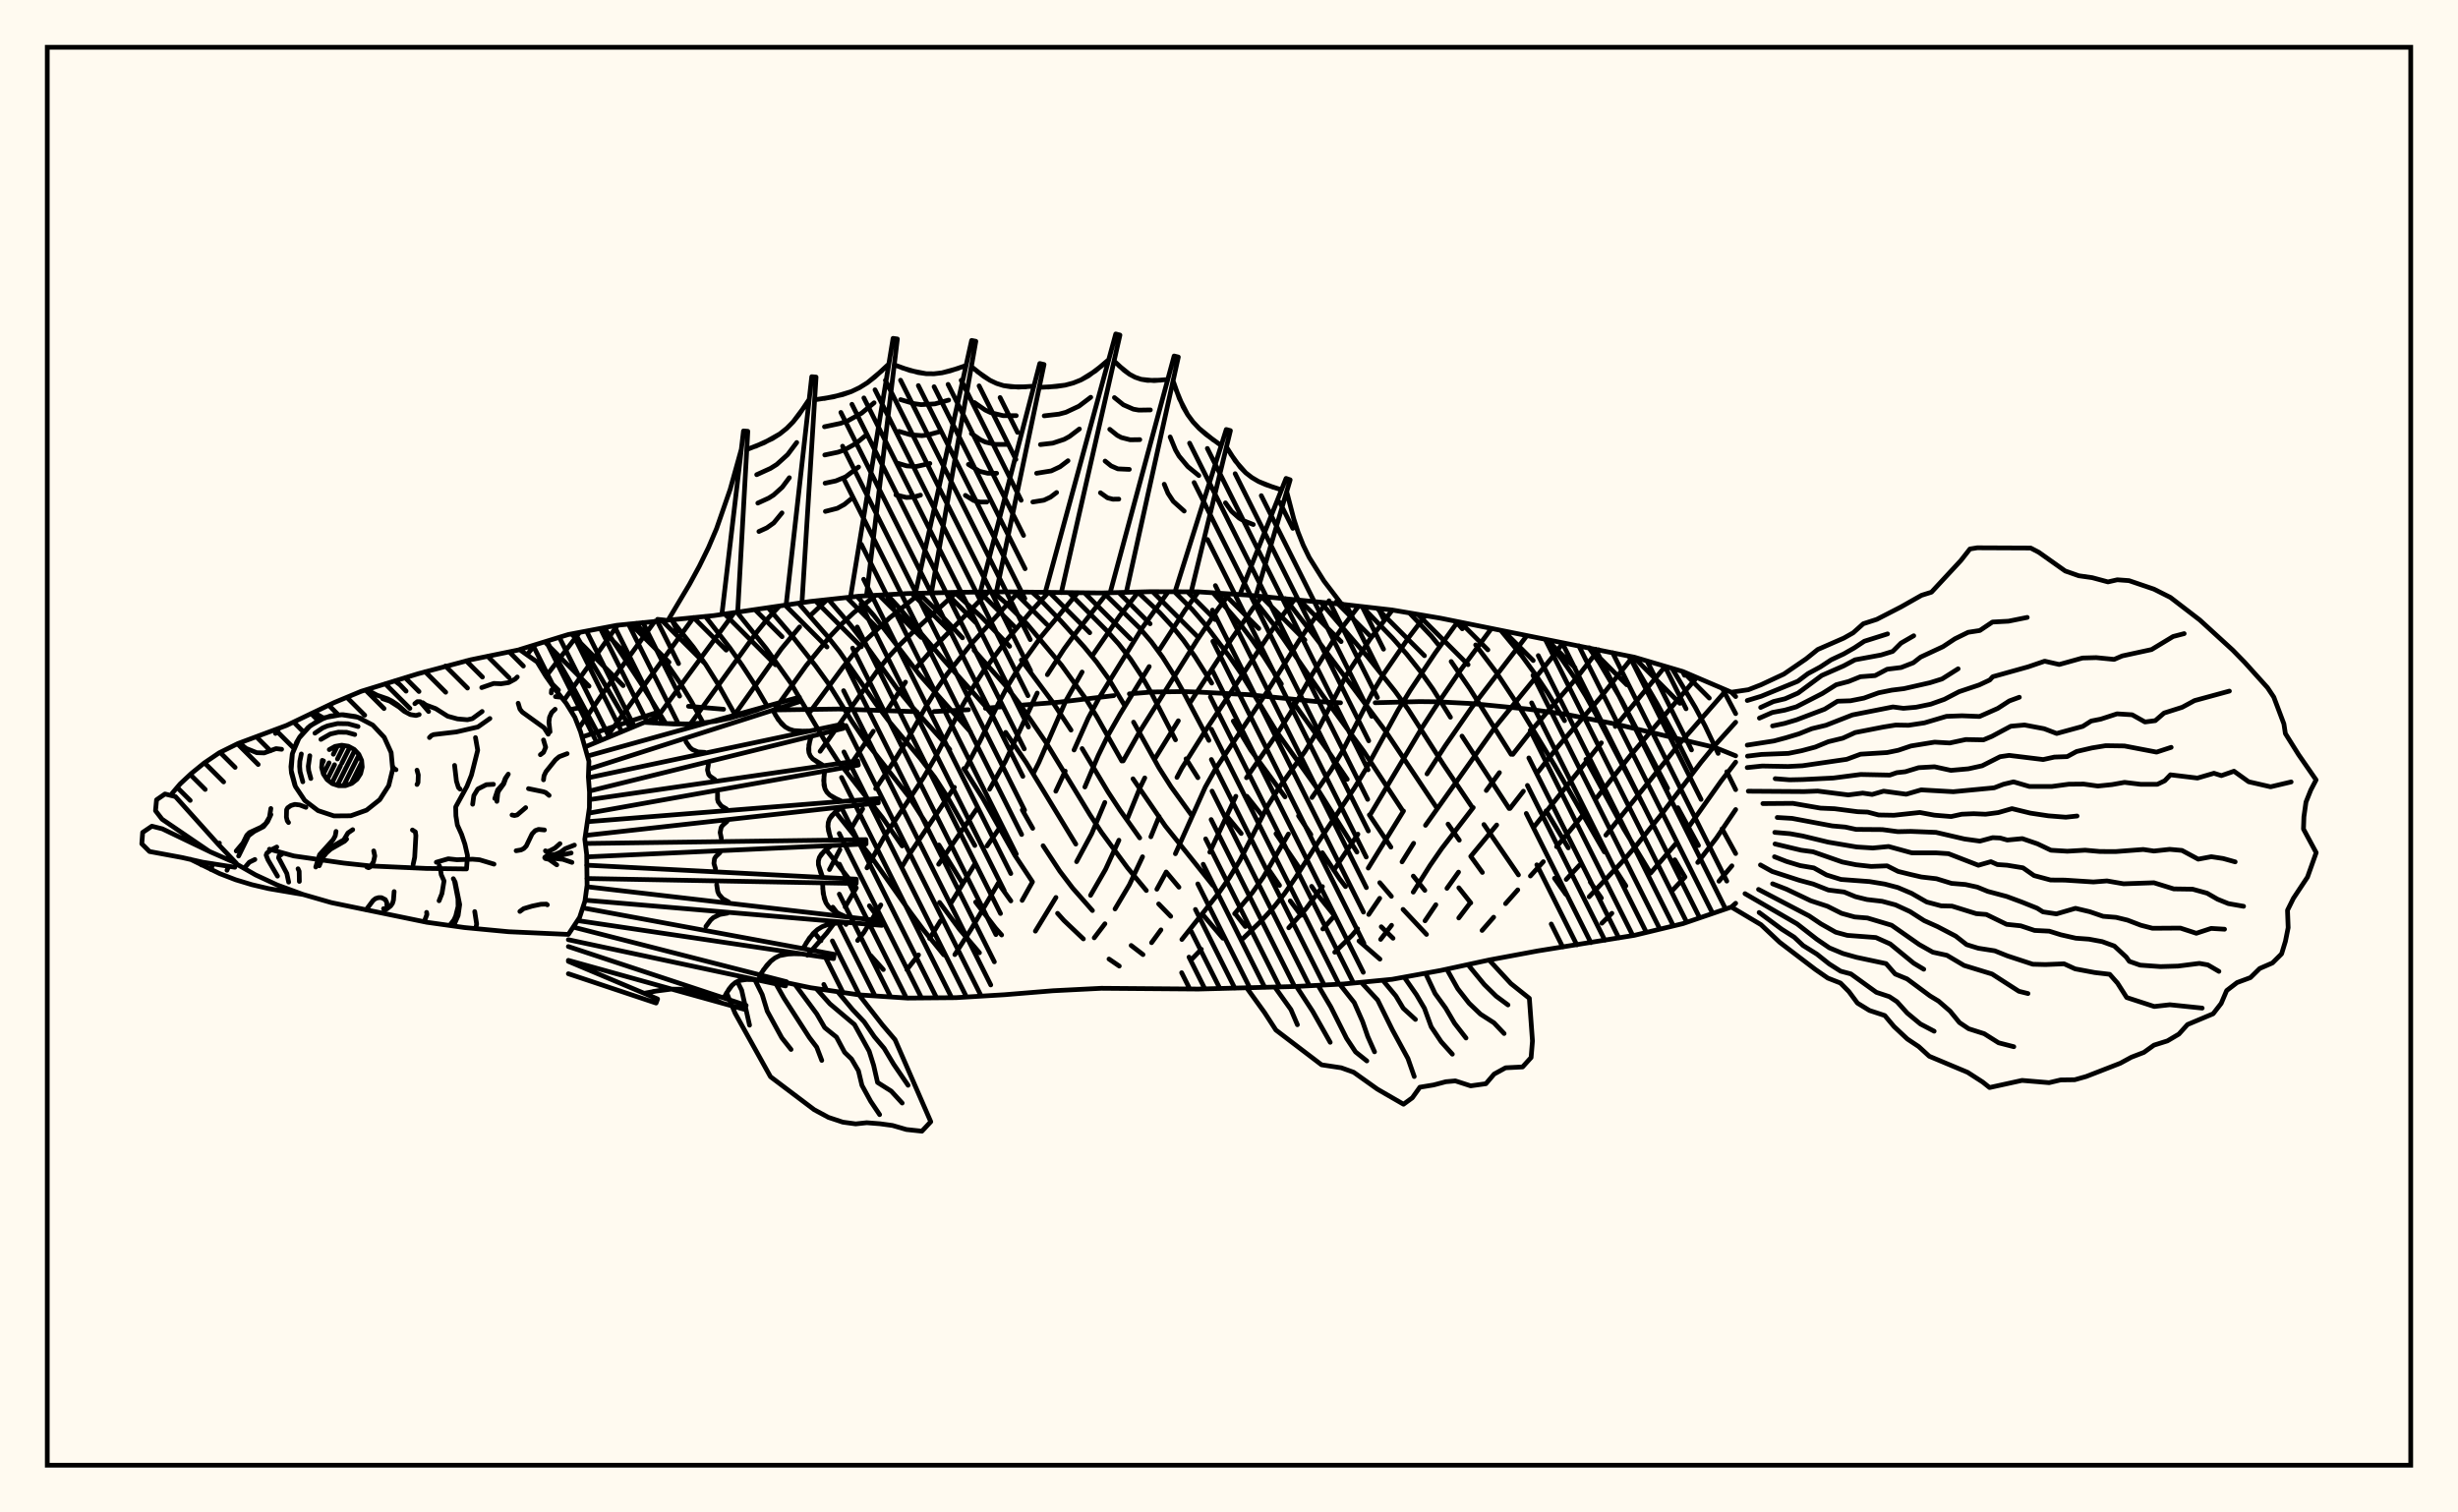 <svg xmlns="http://www.w3.org/2000/svg" width="520" height="320"><rect x="0" y="0" width="520" height="320" fill="floralwhite"/><rect x="10" y="10" width="500" height="300" stroke="black" stroke-width="1" fill="none"/><path stroke="black" stroke-width="1" fill="none" stroke-linecap="round" stroke-linejoin="round" d="
M 109.95 137.42 120.23 134.25 130.49 132.3 150.99 130.25 171.49 127.25 181.74 126.14 192 125.58 202.25 125.32 212.5 125.22 233 125.46 243.25 125.19 253.51 125.22 263.76 125.89 284.26 127.89 294.51 129.06 304.77 130.8 345.77 139.05 356.02 142.08 366.28 146.46 367.19 147.38 
M 367.19 191.11 366.28 191.91 356.02 195.42 345.77 197.89 325.27 201.2 315.02 203.11 304.77 205.33 294.51 207.2 284.26 208.19 274.01 208.72 253.51 209.26 233 209.1 222.75 209.62 212.5 210.46 202.25 211.08 192 211.17 181.74 210.49 171.49 208.98 160.68 206.72 
M 367.19 159.91 362.83 158.15 341.65 153.16 330.71 151.03 322.99 150 311.43 148.86 304.01 148.48 300.3 148.44 290.92 148.68 
M 283.6 148.69 278.27 148.41 264.08 146.97 253.58 146.43 250.27 146.32 243.79 146.41 238.92 146.8 
M 235.62 147.18 223.85 148.58 215.46 149.24 
M 212 149.53 208.47 149.86 
M 204.88 150.16 197.62 150.54 
M 193.98 150.58 177.46 150.01 164.17 150.2 
M 153.08 150.06 145.65 149.43 
M 123.59 149.75 121.9 149.87 120.62 150.15 
M 115.65 135.67 121.02 144.96 126.96 156.08 
M 121.63 133.99 133.27 153.88 
M 127.85 132.81 135.75 144.81 140.87 153.11 
M 172.25 197.3 173.68 199.04 
M 134.65 131.86 141.31 140.77 143.86 144.48 146.29 148.46 148.76 152.95 
M 176.19 191.94 177.13 193.16 
M 178.65 195.15 178.98 195.59 
M 184.21 202.18 186.87 205.14 
M 142 131.09 146.69 136.93 149.31 140.62 151.76 144.52 155.72 151.59 
M 174.81 179.85 181.12 187.85 
M 183.92 191.65 186.59 195.28 
M 149.22 130.41 154.4 137.07 157 140.77 159.49 144.58 162.34 149.45 
M 176.75 171.79 184.45 181.47 192.62 193.06 195.4 196.79 199.66 202.02 
M 155.9 129.53 162.08 137.19 167.28 144.5 174.54 156.81 177.23 160.97 186.7 173.01 190.85 178.98 
M 198.77 190.93 203.04 196.69 207.21 201.58 
M 162.48 128.57 167.15 134.02 172.54 140.88 175.21 144.57 180.22 152.6 182.99 156.68 192.37 168.67 196.26 174.72 
M 198.64 178.78 203.65 186.92 
M 206.4 190.86 210.56 196.3 211.9 197.82 
M 168.93 127.62 174.94 134.5 177.58 137.84 185.34 148.98 188.24 152.82 194.71 160.48 197.75 164.47 200.41 168.58 206.23 178.89 
M 211.17 186.87 213.85 190.61 
M 175.26 126.84 179.88 132.18 182.38 135.41 189.91 145.86 192.85 149.42 199.36 156.63 200.93 158.58 
M 203.92 162.6 207.91 168.91 214.72 180.99 218.42 186.57 
M 223.73 193.24 225.08 194.75 229.19 198.65 
M 234.61 202.91 236.79 204.4 
M 181.34 126.19 184.88 130.24 194.56 142.81 205.33 154.87 
M 216.27 171.37 218.48 175.25 
M 220.67 178.94 224.21 184.33 226.91 187.88 231.11 192.65 
M 239.3 200.04 241.81 201.97 
M 187.67 125.82 190.05 128.39 199.61 139.58 208.16 149.09 209.7 150.98 
M 212.75 154.95 217.09 161.32 227.59 178.59 
M 194.38 125.52 197.74 128.73 203.62 134.95 
M 206.07 137.57 212.71 145.05 215.56 148.72 221.28 157.07 230.59 172.39 233.05 176.14 238.53 183.6 242.51 188.41 
M 245.12 191.25 247.67 193.87 
M 201.93 125.33 207.62 130.53 213.59 136.74 
M 216.07 139.65 222.64 148.47 226.58 154.47 
M 228.93 158.38 234.42 167.57 236.94 171.41 241.11 177.28 
M 246.71 184.49 249.41 187.71 
M 254.4 193.45 258.71 198.51 
M 210.07 125.24 212.64 127.45 217.3 132.06 224.56 140.72 229.73 147.89 232.06 151.68 237.32 161.01 
M 239.69 164.78 246.52 174.75 256.6 187.34 
M 261.31 193.32 263.45 196.03 
M 218.36 125.31 219.85 126.65 224.44 131.4 229.39 136.9 231.98 140.06 234.49 143.54 237.78 149.03 
M 239.81 152.79 245.19 162.46 247.73 166.45 252.11 172.52 
M 226.15 125.4 234.07 133.37 236.66 136.24 239.16 139.44 241.47 142.96 243.6 146.66 248.68 156.53 
M 250.91 160.55 253.42 164.54 
M 259.38 172.47 262.58 176.35 
M 268.29 183.83 270.69 187.33 
M 272.96 190.61 275.25 193.67 
M 233.51 125.45 241.04 132.83 243.55 135.75 245.97 139.06 248.25 142.67 250.4 146.5 255.75 156.65 
M 263.78 168.47 266.93 172.44 
M 269.94 176.4 275.12 184 
M 277.48 187.53 278.67 189.24 282.4 193.84 
M 287.5 199.08 291.93 202.93 
M 240.69 125.26 245.35 129.63 247.87 132.37 250.36 135.47 252.8 138.91 256.34 144.53 
M 260.91 152.56 264.59 158.68 271.85 168.6 
M 274.71 172.61 277.32 176.57 
M 279.75 180.42 283.39 185.93 284.65 187.58 
M 292.21 196.08 294.7 198.51 
M 248.47 125.21 252.28 129.02 254.84 132 260.01 138.8 262.56 142.5 270.05 154.77 278.64 166.8 287.07 180.28 
M 291.89 186.75 294.35 189.64 
M 296.82 192.41 301.78 197.7 
M 256.62 125.42 262.16 131.78 264.77 135.21 267.32 138.84 271.08 144.71 
M 273.73 148.8 281.07 159.05 285.02 164.88 
M 289.69 172.41 294.25 179.23 
M 298.99 185.36 301.43 188.38 
M 264.6 125.97 269.32 131.96 279.68 146.94 288.46 158.9 296.77 171.56 
M 308.62 187.84 311.15 191.03 
M 271.89 126.64 278.9 135.67 293.01 154.54 303.97 170.95 
M 306.34 174.36 308.72 177.76 
M 311.14 181.18 313.6 184.59 
M 279.38 127.39 289.27 138.9 295.13 146.25 297.9 150.08 305.34 161.73 311.5 170.88 
M 313.93 174.45 321.24 185.11 
M 288.14 128.34 294.59 134.98 297.56 138.36 300.44 141.99 303.14 145.79 306.85 151.75 
M 309.29 155.74 319.27 171.07 
M 328.86 185.82 331.26 189.22 
M 298.17 129.68 302.82 134.59 304.23 136.33 
M 307 139.96 310.98 145.76 319.68 159.6 
M 327.08 171.55 331.78 179.39 
M 336.43 186.61 338.78 190.01 
M 307.97 131.46 309.35 133.04 
M 312.18 136.45 316.46 142.12 321.66 149.99 328.89 161.94 339.41 180.24 
M 341.7 183.92 343.96 187.43 
M 317.54 133.42 321.96 138.77 324.79 142.66 327.41 146.57 330.99 152.48 
M 335.51 160.67 343.48 175.32 349.17 184.72 
M 327.12 135.35 330.33 139.38 333.04 143.28 335.47 147.25 337.7 151.27 347.51 170.11 
M 354.31 181.91 356.46 185.56 
M 336.13 137.04 338.31 140.11 343.06 148.17 352.78 166.79 
M 354.95 170.89 359.32 178.89 
M 344.54 138.79 345.97 140.97 350.67 149.06 355.06 157.14 358.07 163.18 
M 364.31 175.35 367.19 180.59 
M 353.72 141.4 358.64 149.65 360.72 153.59 363.48 159.4 
M 365.31 163.28 367.19 167.07 
M 364.37 145.65 367.19 150.99 
M 113.22 136.41 111.47 138.53 
M 122.61 133.8 115.5 143.09 
M 130.65 132.29 119.29 148.19 
M 138.53 131.44 128.66 145.07 122.5 154.01 
M 146.73 130.65 128.63 155.5 
M 155.34 129.61 138.17 152.96 
M 164.92 128.21 162.61 130.66 160.11 133.73 146.08 153.14 
M 174.98 126.87 171.74 129.93 
M 169.17 132.64 165.33 137.25 154.99 151.8 
M 185.27 125.95 180.66 129.59 178.15 131.94 175.66 134.56 170.55 140.83 163.62 150.5 
M 194.68 125.51 188.21 130.72 183.07 135.52 180.68 138.21 178.31 141.2 171.42 150.54 
M 202.34 125.32 193.01 133.85 190.31 136.47 187.8 139.18 185.5 142.06 173.5 158.96 
M 209.07 125.25 197.86 136.7 193.91 141.21 
M 191.56 144.32 187.21 150.97 
M 184.76 154.71 179.12 162.98 
M 215.47 125.26 205.54 136.16 200.32 142.68 197.99 146.08 195.9 149.48 191.88 156.63 189.44 160.58 185.25 166.86 
M 182.5 171.14 179.98 175.45 
M 177.69 179.76 175.47 183.98 
M 221.79 125.35 218.17 129.32 213.07 135.3 208.03 142.02 205.7 145.65 203.59 149.32 197.75 160.45 195.39 164.5 187.01 177.14 183.41 183.62 
M 181.15 187.85 178.79 191.88 
M 176.25 195.62 174.92 197.4 170.81 202.11 
M 227.99 125.42 220.31 134.64 215.51 141.31 213.26 145.01 211.17 148.93 207.32 156.8 204.25 162.6 
M 201.9 166.57 192.24 180.97 190.99 183.09 
M 186.34 191.47 182.76 197.28 181.44 198.98 
M 234.24 125.43 227.54 133.98 225.11 137.3 221.57 142.75 
M 219.43 146.63 212.68 161.1 209.35 166.98 
M 206.82 170.87 198.57 182.86 
M 240.81 125.26 236.88 130.3 231.3 138.42 
M 228.92 142.19 225.48 148.28 219.75 161.38 218.71 163.43 
M 211.5 175.12 208.81 178.98 
M 206.17 182.92 201.28 190.92 
M 198.96 194.84 196.66 198.57 
M 194.32 202.04 191.85 205.15 
M 247.14 125.2 241.69 132.78 232.56 147.59 230.23 151.92 227.22 158.68 
M 225.35 163.14 223.36 167.4 
M 211.17 186.89 205.44 196.61 202 201.97 
M 253.52 125.22 250.66 129.15 245.34 137.37 
M 243.12 141.03 236.96 151.08 234.51 155.39 232.34 159.84 229.51 166.51 
M 218.42 186.6 216.24 190.5 
M 260.08 125.65 257.8 128.67 253.28 135.39 241.18 154.67 237.61 160.99 
M 233.73 169.78 230.96 176.36 227.76 182.31 
M 223.39 189.88 219.04 197.01 
M 266.99 126.19 265.14 128.58 260.52 135.22 251.88 148.49 
M 249.28 152.5 244.34 160.51 
M 242.18 164.59 241.16 166.68 238.45 173.36 
M 236.71 177.77 233.88 183.94 230.71 189.43 
M 273.87 126.82 269.99 131.99 255 154.62 250.03 162.51 248.99 164.48 
M 245.22 172.74 243.47 177.04 
M 241.71 181.27 238.93 187.19 235.89 192.31 
M 233.75 195.45 231.49 198.42 
M 280.61 127.52 277.01 132.3 274.79 135.58 267.94 146.54 257.18 162.63 254.98 166.53 248.66 180.63 
M 246.72 184.5 244.74 188.14 
M 287.43 128.25 284.36 132.21 281.97 135.64 277.42 142.98 273.02 150.79 270.48 154.78 263.7 164.55 
M 261.45 168.48 255.94 180.3 
M 245.6 196.74 243.62 199.45 
M 294.56 129.07 289.8 135.28 284.78 142.92 278.51 155.01 276.08 158.97 270.63 166.6 268.19 170.49 262.31 182.03 260.15 185.61 257.82 188.95 250.03 198.77 
M 301.54 130.25 298.1 134.77 292.81 142.46 290.32 146.59 283.94 159.05 281.56 162.96 277.55 168.74 
M 272.58 176.46 267.26 185.59 264.94 188.87 261.19 193.32 
M 254.15 200.84 252.09 202.98 
M 308.4 131.54 303.66 138.1 298.36 146.03 295.78 150.24 288.92 162.8 286.48 166.79 278.64 178.53 274.03 185.76 271.78 189.03 269.4 192.03 266.89 194.78 263.02 198.52 
M 315.5 133 308.94 141.85 303.53 149.79 300.84 153.95 289.84 172.42 
M 287.27 176.49 282.17 184.12 
M 279.77 187.58 276.28 192.27 272.64 196.3 
M 322.98 134.54 311.32 149.73 305.73 157.8 301.89 163.74 
M 296.92 171.58 289.46 183.67 
M 282.25 193.83 279.85 196.55 
M 330.67 136.01 328.23 139.23 316.4 153.72 301.57 174.62 
M 299.06 178.42 296.61 182.35 
M 291.88 190.06 289.56 193.48 
M 287.2 196.5 286.02 197.9 282.37 201.47 
M 338.17 137.46 333.63 143.33 324.5 153.93 320.04 159.61 
M 317.21 163.47 314.43 167.25 
M 311.67 170.86 305.01 179.52 302.52 183.12 298.98 188.75 
M 294.39 195.77 292.08 198.75 
M 345.42 138.97 338.55 147.6 329.5 158.08 325.12 163.65 
M 322.28 167.4 319.44 171.05 
M 316.63 174.55 311.15 181.18 
M 308.56 184.52 306.11 187.95 
M 303.76 191.42 301.47 194.82 
M 352.3 140.98 341.72 153.7 
M 338.77 157.17 324.42 175.07 
M 311.01 191.05 308.61 194.22 
M 358.96 143.34 344.85 159.92 337.76 168.83 
M 334.95 172.35 329.3 179.14 
M 326.5 182.31 323.76 185.34 
M 321.09 188.28 318.51 191.19 
M 315.99 194.06 313.54 196.86 
M 365.22 146.01 355.46 157.17 339.73 176.69 
M 334.12 183.08 331.34 186.07 
M 367.19 152.81 362.99 157.47 359.86 161.28 351.33 172.48 345.88 179.25 343.11 182.42 336.19 189.74 
M 367.19 161.25 364.12 165.24 357.29 174.89 
M 354.63 178.38 349.19 184.73 
M 341 193.23 338.88 195.33 
M 367.19 171.28 363.13 177.29 359.16 182.48 
M 356.47 185.56 353.75 188.45 
M 366.39 183.19 363.65 186.44 
M 139.1 131.04 140.74 131.21 
M 152.76 129.6 157.29 91.18 158.2 91.25 156.06 129.51 
M 166.35 127.62 171.73 79.7 172.64 79.78 169.66 127.52 
M 180 125.92 188.93 71.59 189.84 71.72 183.31 126.06 
M 193.74 125.17 205.55 72.03 206.44 72.21 197.04 125.45 
M 207.49 124.88 219.97 76.91 220.87 77.12 210.78 125.24 
M 221.23 124.97 236.04 70.66 236.93 70.89 224.52 125.39 
M 234.97 124.98 248.39 75.32 249.28 75.54 238.27 125.33 
M 248.72 124.77 259.42 90.87 260.3 91.11 252 125.22 
M 262.47 125.38 272.07 101.22 272.94 101.52 265.7 126.07 
M 282.72 127.31 284.27 127.9 
M 141.38 131.15 145.84 123.67 147.94 119.81 149.87 115.87 151.59 111.84 154.47 103.54 156.84 95.02 
M 157.99 95.12 161.66 93.67 164.98 91.8 166.45 90.62 167.78 89.27 168.99 87.77 171.19 84.49 
M 172.34 84.59 176.34 83.97 180.1 82.85 181.85 82.01 183.5 80.98 185.06 79.77 188.04 77.02 
M 189.18 77.19 192.55 78.4 195.91 79.06 197.6 79.08 199.29 78.88 200.98 78.48 204.36 77.34 
M 205.5 77.57 208.08 79.61 209.43 80.46 210.84 81.13 212.31 81.59 215.43 81.91 218.73 81.71 
M 219.85 81.97 223.56 81.76 225.34 81.49 227.06 81.03 228.69 80.38 231.73 78.49 234.56 76.09 
M 235.68 76.37 237.82 78.36 238.95 79.18 240.15 79.82 241.41 80.25 244.14 80.53 247.05 80.29 
M 248.17 80.56 249.49 84.31 251.25 87.72 252.38 89.25 253.68 90.64 255.14 91.92 258.35 94.26 
M 259.46 94.57 261.33 97.51 263.53 100.02 264.83 101.03 266.25 101.87 267.8 102.55 271.11 103.64 
M 272.2 104.01 273.7 109.79 274.61 112.6 275.7 115.33 276.98 117.96 280.1 122.94 283.72 127.69 
M 159.85 94.43 163.38 92.81 164.98 91.8 166.45 90.62 167.78 89.27 170.11 86.16 
M 160.08 100.43 163 99.1 164.32 98.27 166.63 96.18 168.55 93.62 
M 160.32 106.44 162.62 105.39 163.66 104.73 165.48 103.09 166.99 101.07 
M 160.55 112.45 162.23 111.68 163.69 110.64 165.43 108.52 
M 174.35 84.32 178.26 83.5 180.1 82.85 181.85 82.01 183.5 80.98 186.57 78.43 
M 174.42 90.29 177.78 89.58 179.36 89.03 182.28 87.41 184.92 85.22 
M 174.48 96.26 177.3 95.67 178.62 95.2 181.06 93.85 183.28 92.02 
M 174.55 102.23 176.81 101.75 178.89 100.89 181.63 98.81 
M 174.61 108.2 177.14 107.55 178.63 106.73 179.99 105.61 
M 190.86 77.83 194.23 78.82 195.91 79.06 197.6 79.08 199.29 78.88 202.67 77.95 
M 190.53 84.55 193.43 85.41 194.87 85.61 197.78 85.45 200.69 84.65 
M 190.2 91.27 192.62 91.99 195.05 92.17 196.27 92.02 198.7 91.36 
M 189.87 97.99 191.82 98.57 193.78 98.71 196.72 98.06 
M 189.54 104.71 191.76 105.25 193.25 105.17 194.73 104.76 
M 206.78 78.63 209.43 80.46 210.84 81.13 212.31 81.59 213.84 81.84 217.07 81.85 
M 206.14 85.17 208.42 86.75 209.63 87.32 212.22 87.94 214.99 87.94 
M 205.5 91.72 207.42 93.04 208.43 93.52 210.59 94.03 212.91 94.03 
M 204.87 98.26 207.22 99.71 208.96 100.13 210.84 100.13 
M 204.23 104.81 206.02 105.91 207.34 106.22 208.76 106.22 
M 221.72 81.9 225.34 81.49 227.06 81.03 228.69 80.38 230.25 79.53 233.16 77.33 
M 220.91 87.98 224.03 87.62 225.5 87.23 228.25 85.94 230.75 84.05 
M 220.11 94.06 222.72 93.76 225.13 92.96 226.25 92.35 228.35 90.76 
M 219.3 100.13 222.4 99.63 224.25 98.76 225.94 97.48 
M 218.5 106.21 220.85 105.83 222.25 105.17 223.53 104.2 
M 236.74 77.4 238.95 79.18 240.15 79.82 241.41 80.25 242.74 80.48 245.58 80.44 
M 235.76 84.12 237.66 85.65 239.77 86.57 240.92 86.77 243.36 86.73 
M 234.77 90.83 236.36 92.11 237.22 92.57 239.09 93.05 241.13 93.02 
M 233.79 97.55 235.07 98.58 236.49 99.2 238.91 99.31 
M 232.8 104.26 234.3 105.33 235.44 105.62 236.69 105.6 
M 248.8 82.46 250.29 86.07 251.25 87.72 252.38 89.25 253.68 90.64 256.72 93.11 
M 247.55 92.45 248.69 95.22 249.43 96.49 251.29 98.72 253.62 100.62 
M 246.3 102.45 247.09 104.37 248.21 106.07 250.52 108.13 
M 260.37 96.07 262.37 98.84 263.53 100.02 264.83 101.03 266.25 101.87 269.43 103.12 
M 259.25 106.39 260.55 108.2 262.15 109.62 263.07 110.16 265.14 110.98 
M 123.15 155.93 138.86 150.78 139.18 151.64 123.79 158.03 
M 124.3 159.96 169.12 147.5 169.38 148.38 124.53 162.73 
M 124.48 164.56 178.21 153.21 178.42 154.1 124.7 167.37 
M 124.7 169.18 181.44 160.97 181.59 161.87 124.53 172.05 
M 124.28 173.85 185.74 168.96 185.82 169.87 123.84 176.76 
M 123.83 178.46 183.2 177.65 183.22 178.56 124.11 181.3 
M 124.09 183.05 181.16 186.01 181.13 186.92 124.14 185.87 
M 124.15 187.61 186.64 194.87 186.55 195.79 123.77 190.45 
M 123.28 192.08 176.49 201.92 176.34 202.82 122.18 194.77 
M 121.27 196.15 166.39 207.71 166.18 208.6 120.24 198.82 
M 120.24 200.27 157.85 212.71 157.58 213.58 120.24 203.19 
M 120.24 203.4 139.12 211.36 138.8 212.22 120.24 206.02 
M 136.31 152.83 142.44 153.18 145.48 153.18 148.49 152.98 151.47 152.58 157.35 151.14 163.16 149.16 
M 163.49 150.27 164.66 152.27 166.1 153.79 166.98 154.28 167.96 154.58 169.03 154.71 171.35 154.66 
M 171.61 155.78 171.12 157.63 171.14 159.26 171.43 159.95 171.93 160.56 174.27 162.01 
M 174.46 163.15 174.25 165.16 174.53 166.9 174.94 167.61 175.54 168.21 176.31 168.72 178.15 169.56 
M 178.26 170.71 176.61 171.9 175.49 173.26 175.22 174.04 175.16 174.89 175.28 175.81 175.87 177.75 
M 175.9 178.9 174.36 180.09 173.34 181.42 173.13 182.17 173.14 182.97 174.05 185.64 
M 174.01 186.79 174.15 189.06 174.74 191.02 175.29 191.82 176.03 192.49 176.92 193.06 178.99 193.99 
M 178.88 195.13 176.26 195.37 175.04 195.64 173.92 196.07 172.92 196.69 171.25 198.46 169.87 200.69 
M 169.68 201.83 167.17 201.77 164.92 202.19 163.93 202.69 163.04 203.38 162.23 204.24 160.78 206.28 
M 160.52 207.4 158.34 207.18 156.41 207.45 155.59 207.87 154.86 208.48 154.23 209.26 153.11 211.14 
M 152.77 212.24 149.25 210.61 145.66 209.53 143.83 209.29 141.97 209.28 140.08 209.45 136.27 210.16 
M 139.38 153.04 145.48 153.18 148.49 152.98 151.47 152.58 154.42 151.95 160.26 150.19 
M 164.06 151.3 165.34 153.12 166.1 153.79 166.98 154.28 167.96 154.58 170.18 154.72 
M 145.13 156.96 145.96 158.14 146.46 158.58 147.67 159.09 149.11 159.18 
M 171.33 156.72 171.04 158.48 171.14 159.26 171.43 159.95 171.93 160.56 173.4 161.56 
M 149.86 161.77 149.67 162.91 149.92 163.87 150.25 164.26 151.2 164.91 
M 174.32 164.17 174.31 166.08 174.53 166.9 174.94 167.61 175.54 168.21 177.19 169.16 
M 151.8 167.89 151.8 169.13 151.94 169.66 152.6 170.52 153.67 171.14 
M 177.4 171.29 175.96 172.55 175.49 173.26 175.22 174.04 175.16 174.89 175.54 176.77 
M 153.8 173.8 152.87 174.62 152.56 175.08 152.35 176.14 152.6 177.36 
M 175.09 179.48 173.76 180.73 173.34 181.42 173.13 182.17 173.14 182.97 173.65 184.72 
M 152.3 180.41 151.44 181.22 151.16 181.67 151.03 182.68 151.37 183.82 
M 174.05 187.95 174.37 190.09 174.74 191.02 175.29 191.82 176.03 192.49 177.92 193.54 
M 151.62 187.19 151.83 188.59 152.07 189.19 152.91 190.15 154.14 190.83 
M 177.55 195.22 175.04 195.64 173.92 196.07 172.92 196.69 172.04 197.49 170.54 199.54 
M 153.9 193.2 152.27 193.48 150.89 194.16 150.32 194.68 149.34 196.01 
M 168.41 201.77 166 201.89 164.92 202.19 163.93 202.69 163.04 203.38 161.49 205.22 
M 159.41 207.26 157.33 207.23 156.41 207.45 155.59 207.87 154.86 208.48 153.65 210.17 
M 151.02 211.39 147.47 209.97 145.66 209.53 143.83 209.29 141.97 209.28 138.18 209.77 
M 181.74 210.49 186.69 216.85 189.35 219.97 196.91 237.33 195.04 239.33 191.76 238.98 188.8 238.12 186.16 237.76 183.36 237.54 181.02 237.79 178.3 237.42 175.26 236.41 172.25 234.79 163 227.81 155.51 214.37 153.72 210.06 
M 177.21 209.82 180.38 213.62 182.83 216.21 184.97 219.34 187.04 221.79 189.06 225.17 192.11 229.62 
M 172.68 209.16 175.57 212.39 180.77 216.77 183.88 222.41 184.82 225.39 185.65 229.02 188.54 230.85 190.86 233.38 
M 168.19 208.3 172.8 214.53 174.47 217.42 176.96 219.43 178.68 222.65 180.15 224.07 181.61 226.56 182.35 229.64 184.19 233 186.09 235.83 
M 163.7 207.37 165.87 211.21 171.22 219.51 172.78 221.56 173.85 224.36 
M 159.69 207.29 161.25 210.44 162.31 213.93 165.39 219.57 167.35 222.04 
M 155.99 207.67 156.9 209.5 158.57 216.9 
M 315.02 203.11 319.63 208.1 323.54 211.22 324.2 220.24 323.91 223.75 322.11 225.74 318.51 225.92 316.09 227.25 314.35 229.29 311.12 229.74 307.88 228.69 305.87 228.87 303.3 229.55 300.38 230.03 298.78 232.27 296.92 233.63 291.41 230.45 286.37 226.86 283.75 225.92 279.58 225.29 269.92 217.93 267.51 214.22 263.76 209.02 
M 310.54 204.08 314 208.29 316.52 210.77 319.02 212.62 
M 306.07 205.05 308.4 209.2 310.79 212.26 313.19 214.56 316.06 216.41 318.2 218.67 
M 301.57 205.91 303.59 210.2 305.82 213.27 307.71 216.49 310.14 219.62 
M 297.06 206.74 299.65 210.45 301.34 213.32 302.78 217.26 304.89 220.41 307.25 223.04 
M 292.53 207.39 295.31 210.73 296.86 213.33 299.44 215.69 
M 287.97 207.83 291.46 211.6 294.56 217.89 297.86 223.97 299.19 227.77 
M 283.41 208.23 286.49 212.12 288.26 216.14 289.35 219.29 290.79 222.54 
M 278.84 208.47 281.54 213.05 284.87 219.69 286.77 222.56 289.16 224.47 
M 274.26 208.7 277.7 213.97 281.41 220.53 
M 269.69 208.84 273.1 213.6 274.47 216.81 
M 366.28 146.46 369.87 145.93 372.56 144.88 377.39 142.62 382.09 139.4 384.55 137.42 390.06 135.01 392.04 133.89 394.19 131.97 397.03 131.05 402.15 128.42 406.51 125.95 408.61 125.29 414.82 118.6 416.75 116.15 418.29 115.9 429.6 115.95 431.32 116.85 436.91 120.81 439.78 121.82 442.61 122.22 445.95 123.12 447.93 122.67 450.4 122.85 455.68 124.65 459.16 126.4 465.38 131.18 472.34 137.54 474.86 140.12 479.7 145.49 481.03 147.49 483.17 153.16 483.48 155.2 486.26 159.64 489.98 165.01 488.86 167.15 487.84 169.7 487.4 172.82 487.31 175.41 490 180.4 488.16 185.57 485.17 190.08 483.93 192.59 484.07 196.27 483.49 199.16 482.68 201.81 480.74 203.74 478.05 204.91 476.09 206.84 473.26 207.89 471.06 209.58 469.9 212.3 468.2 214.49 462.78 216.77 460.94 218.8 458.53 220.23 455.68 221.13 453.55 222.66 450.9 223.68 448.55 224.96 441.32 227.77 438.91 228.45 435.94 228.49 433.5 229.07 427.78 228.59 420.9 230.1 419.45 228.94 416.26 226.88 408.15 223.48 405.91 221.43 403.52 219.84 400.69 217.19 398.73 214.86 395.49 213.79 392.95 212.23 391.13 209.78 389.36 207.99 386.68 206.94 384.07 205.13 376.49 199.36 372.53 195.63 366.28 191.91 
M 369.64 148.21 372.59 147.31 380.33 144.14 382.47 142.53 385.08 141.12 387.41 139.59 390.06 138.35 392.28 137.08 394.41 135.67 399.32 134.12 
M 372.47 149.68 375.18 148.43 377.62 147.85 380.38 146.64 385.39 142.92 390.02 140.89 392.44 139.6 397.95 138.58 400.41 137.82 402.16 136.07 404.86 134.51 
M 372.21 151.94 374.95 150.74 377.58 150.25 380.02 149.55 385.54 146.72 388.45 144.88 391.07 144.19 393.57 143.18 396.69 142.94 399.24 141.59 402.19 141.23 404.78 140.22 406.3 139.03 411.05 136.82 413.56 135.16 416.37 133.78 418.84 133.4 421.51 131.61 424.91 131.43 428.87 130.63 
M 374.99 153.59 377.51 153.06 380.06 152.3 386.02 150.04 388.74 148.36 391.46 148.27 394.33 147.7 397.43 146.58 400.21 146.02 402.8 145.7 408.29 144.45 410.85 143.65 414.25 141.5 
M 369.64 157.65 375.29 156.77 377.83 156.09 380.58 155.26 383.3 154.17 386.28 153.45 391.89 151.26 400.46 149.57 402.67 149.86 405.35 149.63 408.45 148.99 411.35 147.96 414.44 146.35 418.7 144.92 420.95 143.87 421.57 143.18 429.08 141.08 432.56 139.89 435.64 140.59 440.55 139.22 443.46 139.14 447.26 139.51 448.96 138.78 455.17 137.43 459.73 134.67 462.07 134.06 
M 369.69 159.98 372.64 159.62 378.34 159.4 381.16 158.83 384.04 158.06 386.78 156.93 389.86 156.18 392.47 154.99 398.39 153.83 401.04 153.4 403.76 153.45 407.12 152.94 411.79 151.56 415.07 151.44 418.77 151.59 422.64 149.88 425.08 148.3 427.2 147.52 
M 369.63 162.4 372.81 162.07 378.27 162.17 381.33 162.01 390.68 160.65 393.6 159.57 399.24 159.22 401.58 158.74 404.28 157.83 409.27 157.02 412.47 157.2 415.87 156.47 419.6 156.54 421.38 155.8 425.4 153.65 428.29 153.39 432.45 154.18 435.1 155.19 440.62 153.68 442.4 152.55 444.42 152.15 447.87 151.03 451.07 151.23 453.78 152.75 455.96 152.47 457.82 150.86 461.66 149.64 464.26 148.23 471.64 146.22 
M 375.55 164.75 378.58 164.99 381.36 164.93 387.84 164.61 393.63 163.86 399.8 163.99 401.26 163.48 403.07 163.28 405.9 162.42 409.26 162.23 412.73 162.99 416.42 162.66 419.33 162.02 423.13 160.1 425.04 159.82 432.24 160.7 434.61 160.18 437.32 160.08 439.31 159 442.57 158.24 445.47 157.77 449.43 157.83 456.23 159.13 459.32 158.12 
M 369.86 167.4 381.67 167.48 384.54 167.37 391.01 168.19 394.06 167.8 396.06 168.09 398.49 167.39 403.26 168.04 406.43 167.12 413.23 167.51 421.88 166.68 423.84 165.93 425.98 165.42 429.33 166.4 434.07 166.4 437.64 165.92 440.81 165.89 443.81 166.31 446.82 166 449.46 165.53 452.86 165.94 456.39 165.94 457.96 165.19 459.16 163.93 464.88 164.62 468.37 163.6 469.94 164.1 472.61 163.17 475.71 165.4 480.35 166.47 484.7 165.44 
M 372.94 170.02 379.28 169.97 385.13 170.98 388.13 171.11 392.98 171.74 395.1 171.82 397.44 172.43 400.68 172.49 406.14 171.9 409.23 172.47 412.77 172.76 415.01 172.27 417.52 172.16 420.06 172.27 422.75 171.92 425.64 171.09 429.55 172.04 433.34 172.61 437.03 172.9 439.41 172.65 
M 375.98 172.96 379.12 173.15 387.61 174.74 390.4 174.99 392.66 175.48 398.23 175.52 401.51 175.96 404.25 175.9 409.56 176.11 415.6 177.51 418.86 177.96 421.55 177.23 423.13 177.3 424.65 177.73 427.83 177.43 431.03 178.53 433.89 179.89 437.35 180.1 441.12 179.88 444.28 180.16 447.61 180.17 453.42 179.73 455.67 180.06 459.01 179.7 461.6 179.93 465.04 181.78 467.81 181.26 470.31 181.64 472.86 182.35 
M 375.46 176.11 378.69 176.39 381.34 176.87 386.77 178.18 392.77 179.2 396.21 179.42 399.54 179.1 404.43 180.44 409.61 180.45 412.21 180.62 418.53 183.07 421.18 182.31 422.55 182.92 424.61 183.06 427.97 183.61 430.31 185.25 433.82 186.19 436.81 186.21 442.86 186.6 445.74 186.38 449.26 186.99 455.67 186.77 459.87 188.07 463.85 188.13 466.92 188.98 469.14 190.26 471.41 191.18 474.64 191.75 
M 375.51 178.56 381.03 179.88 383.56 180.22 389.74 182.38 392.63 182.96 395.85 183.32 399.22 183.19 401.55 184.37 404.15 185.01 406.47 185.55 409.67 185.92 412.86 186.9 415.79 187.14 418.3 187.69 420.53 188.6 424.53 189.67 427.74 190.86 430.98 192.16 432.19 192.93 435.04 193.36 439.08 192.18 442.1 192.9 444.92 193.87 447.66 194.09 450.08 194.68 452.9 195.76 455.38 196.4 461.26 196.36 464.64 197.46 467.78 196.43 470.61 196.6 
M 375.4 181.27 377.93 182.26 380.83 183.14 383.73 183.63 386.41 185.12 389.47 186.07 395.51 186.52 398.74 187.05 401.5 187.78 404.4 189.01 407.6 190.84 410.67 191.66 412.95 191.71 418.09 193.31 420.21 193.48 424.51 195.57 427.49 195.88 430.43 196.86 433.52 197.01 435.99 197.78 439.15 198.5 441.92 198.7 444.72 199.22 447.3 200.16 449.79 202.47 450.47 203.4 452.74 204.2 457.05 204.51 460.8 204.4 465.29 203.83 467.08 204.15 469.42 205.52 
M 372.43 183 374.91 184.38 380.62 186.24 383.59 187.04 386.8 188.31 390.14 188.73 392.54 189.72 394.97 190.32 398.17 190.69 401 191.45 404.06 192.86 407.06 194.78 409.89 196.05 413.74 198.06 416.04 199.86 418.5 200.62 422 201.17 424.67 202.24 430.05 204.01 432.74 204.08 436.66 203.92 439 204.99 443.15 205.77 446.32 206.14 447.96 207.99 449.91 211.05 455.74 212.95 459.04 212.58 465.88 213.29 
M 375 186.99 377.98 188.15 383.08 190.58 386.6 191.74 389.59 193.24 392.37 194.01 395.07 194.23 400.18 195.76 406.03 199.85 408.89 201.46 411.88 202.12 415.51 204.27 421.43 206.08 427.1 209.73 429.03 210.21 
M 372.02 188.18 382.74 193.79 385.23 195.47 388.35 197.23 390.8 197.9 396.85 198.36 399.87 199.71 404.85 203.79 406.98 205.07 
M 369.16 189.08 380.18 195.47 384.33 198.71 387.01 200.54 389.89 201.74 392.77 202.55 399.01 203.88 400.94 206.08 403.46 207.12 408.3 210.71 410.11 211.81 412.54 213.92 414.53 216.35 416.48 217.66 419.77 218.71 422.81 220.63 426.03 221.46 
M 372.15 193.06 376.91 196.58 379.57 198.28 381.45 200.05 384.37 201.87 386.97 203.94 389.39 205.48 391.57 206.06 396.95 209.95 399.71 210.87 401.32 211.94 403.48 214.34 406.27 216.65 409.18 218.18 
M 36.19 168.31 36.45 167.81 38.12 165.85 40.46 163.66 43.19 161.44 46.37 159.28 50.33 157.32 60.62 153.48 70.74 148.63 76.4 146.27 88.48 142.54 99.58 139.59 109.95 137.46 113.64 140.06 115.45 143.02 117.51 145.94 119.79 148.82 121.62 151.78 122.82 154.84 124.59 161.08 124.47 164.37 124.71 167.59 124.69 170.87 123.72 177.57 124.11 180.77 124.2 187.29 123.75 190.64 122.62 194.1 120.24 197.7 107.59 197.13 98.28 196.25 90.28 195.13 70.12 190.98 64.12 189.25 58.67 187.25 54.07 185.11 49.97 182.77 
M 100.59 156.06 101.06 158.73 99.74 163.98 98.79 166.36 96.4 170.73 96.45 172.62 96.76 174.56 97.64 176.51 98.35 178.61 98.9 181 98.69 183.85 90.19 183.74 78.3 183.21 72.71 182.61 62.14 181.1 57 179.67 
M 44.28 180.13 34.28 173.32 32.9 171.53 33.12 169.22 34.9 167.99 37.11 168.54 46.16 178.62 50.03 182.67 
M 49.68 183.49 42.86 182.42 38.54 181.44 31.63 180.16 30 178.53 30.18 176.12 32.13 174.8 34.34 175.36 44.51 180.24 49.88 182.59 
M 62.5 166.41 61.6 162.98 61.86 159.44 63.25 156.18 65.62 153.55 68.73 151.83 72.22 151.21 75.73 151.76 78.86 153.41 81.29 156 82.75 159.23 83.08 162.77 82.24 166.21 80.33 169.2 77.55 171.41 74.21 172.6 70.66 172.63 67.29 171.51 64.47 169.36 62.5 166.41 
M 62.37 166.11 61.66 163.54 61.55 162.21 61.83 159.55 62.75 157.05 63.43 155.9 65.19 153.91 67.4 152.4 69.9 151.48 72.55 151.21 75.19 151.59 76.45 152.03 
M 64.06 165.41 63.48 163.27 63.39 162.17 63.43 161.06 63.75 159.52 
M 66.62 155.12 68.23 154.03 69.25 153.59 71.41 153.09 73.62 153.13 75.75 153.72 
M 65.76 164.71 65.29 163.01 65.22 162.13 65.54 159.89 
M 67.89 156.44 69.88 155.3 71.59 154.91 73.35 154.94 75.05 155.41 
M 68.4 163.75 68.04 162.38 68.18 160.87 
M 69.66 158.6 70.89 157.92 72.29 157.67 73.69 157.89 74.94 158.56 75.91 159.59 76.5 160.88 76.63 162.3 76.29 163.68 75.53 164.87 74.42 165.75 73.08 166.23 71.66 166.24 70.31 165.8 69.19 164.94 68.4 163.75 
M 68.44 160.98 68.09 161.69 
M 71.39 157.83 70.52 159.58 
M 69.61 161.4 68.42 163.78 
M 72.8 157.75 71.39 160.58 
M 70.78 161.79 69.21 164.95 
M 74.02 158.07 72.31 161.49 
M 72.02 162.06 70.2 165.71 
M 75.08 158.7 71.36 166.14 
M 75.96 159.69 72.69 166.23 
M 76.53 161.29 74.27 165.81 
M 37.48 166.6 40.24 169.35 
M 40.25 163.87 43.41 167.03 
M 43.26 161.39 47.31 165.43 
M 46.56 159.19 49.74 162.36 
M 50.24 157.37 54.62 161.75 
M 54.22 155.86 57.22 158.86 
M 58.23 154.37 62.04 158.18 
M 62.12 152.76 64.33 154.98 
M 65.82 150.97 67.41 152.56 
M 69.54 149.2 71.65 151.31 
M 73.37 147.53 77.16 151.32 
M 77.32 145.98 81.24 149.91 
M 81.5 144.67 86.72 149.88 
M 85.71 143.38 88.64 146.31 
M 89.95 142.12 94.29 146.46 
M 94.23 140.91 98.9 145.58 
M 98.63 139.82 102.06 143.25 
M 103.15 138.84 107.71 143.4 
M 107.72 137.91 110.72 140.92 
M 104.68 168.95 105.29 167.13 106.48 165.81 106.9 164.68 107.53 163.79 
M 83.38 188.64 83.24 190.44 83.03 191.13 82.65 191.67 81.85 192.3 81.32 192.49 81.14 192.25 
M 92.89 190.58 93.5 189.04 93.94 186.39 93.34 185.05 93.14 183.61 92.92 183.12 
M 121.52 178.8 119.57 179.57 118.6 180.28 117.54 180.74 115.81 181.06 115.31 181.32 
M 88.22 162.95 88.49 163.95 88.43 165.58 88.22 165.98 
M 51.64 183.73 52.74 182.43 53.92 181.85 
M 100.63 196.47 100.84 195.52 100.43 192.87 
M 58.71 185.37 56.7 181.94 56.3 180.93 56.46 180.5 57.21 179.9 58.55 179.21 
M 80.93 147.82 82.47 148.34 84.42 149.59 85.49 150.48 86.82 151.19 88.01 151.38 88.68 151.18 
M 117.79 182.98 116.15 181.82 115.38 181.65 115.23 181.47 
M 99.99 170.16 100.24 168.33 101.08 166.94 102.89 166.02 104.39 165.94 
M 121 182.46 119.07 181.81 117.14 181.61 116.25 181.36 115.33 181.51 
M 103.64 152.02 101.1 153.81 96.55 154.86 91.75 155.42 91.26 155.63 90.85 156.05 
M 95.12 195.81 96.05 194.6 96.41 193.8 96.91 191.79 96.88 190.17 96.14 186.35 
M 117.44 150.06 116.71 150.75 116.25 151.77 116.13 152.81 116.36 154.84 
M 77.54 145.91 79.8 147.1 82.05 147.88 82.91 148.32 84.16 149.15 85.72 150.53 
M 77.44 192.51 78.93 190.52 79.45 190.11 80.07 189.92 80.7 189.92 81.52 190.34 81.83 190.97 81.85 191.65 
M 63.33 186.49 63.29 184.33 63.05 183.81 
M 71.09 175.91 70.93 176.83 70.49 177.64 67.6 180.84 66.8 183.44 
M 111.8 166.86 114.94 167.51 115.43 167.68 116.17 168.29 
M 96.17 161.94 96.56 165.27 96.99 166.63 97.33 166.96 
M 102 150.53 99.93 152.05 98.88 152.28 96.77 152.1 94.7 151.53 92.18 149.93 90.11 149.16 89.43 148.67 
M 109.62 148.79 109.99 150.03 110.49 150.66 115.1 153.98 115.98 155.34 
M 117.22 145.53 116.68 146.02 116.63 146.62 
M 118.46 178.5 117.39 179.44 116.25 180.04 115.56 180.2 115.39 180.01 
M 120.83 180.47 117.33 181.24 116.02 181.17 115.26 181.41 
M 95.74 195.9 96.18 195.39 96.92 193.7 97.25 191.38 96.29 186.64 95.9 185.91 
M 87.25 175.61 87.87 176.01 87.98 176.8 87.73 181.37 87.4 182.9 
M 59.58 158.53 58.4 158.39 55.89 159.3 54.32 159.25 52.07 158.35 50.64 157.2 
M 109.43 143.24 108.98 143.68 107.61 144.42 106 144.67 104.46 144.6 101.91 145.48 
M 83.52 144.05 84.62 144.88 85.91 146.23 
M 83.01 162.01 83.29 162.54 83.78 162.86 
M 46.12 178.57 46.42 178.38 
M 108.32 172.43 108.83 172.55 109.41 172.42 111.21 170.88 
M 58.98 154.17 58.28 155.18 
M 109.98 192.84 110.78 192.25 112.58 191.71 114.43 191.32 115.6 191.29 115.79 191.44 
M 79.06 180.03 79.29 181.1 79.01 182.34 78.32 183.43 77.97 183.59 77.6 183.44 
M 90.67 150.54 88.89 148.46 88.28 148.46 87.76 148.88 
M 89.74 195.03 90.32 193.48 90.25 193.04 
M 73.33 177.54 72.9 177.98 69.96 179.66 69.06 180.46 68.27 181.45 67.53 183.18 
M 50.48 181.11 52.59 176.81 53.79 175.9 55.75 174.9 56.61 173.84 57.31 172.34 
M 104.51 182.83 101.45 181.91 99.98 181.79 96.67 181.9 94.83 181.7 92.31 182.43 
M 114.98 156.56 115.44 158.11 114.98 159.18 114.32 159.68 
M 61.07 186.64 60.68 184.81 58.93 181.49 59.03 181.09 59.6 180.76 
M 118.76 147.52 117.51 147.39 
M 74.62 175.54 73.61 176.23 72.74 177.69 70 179.27 
M 109.19 180 110.24 179.82 110.81 179.53 111.33 179 112.56 176.44 113.24 175.73 113.93 175.48 115.18 175.6 
M 49.97 180.05 51.4 178.36 52.2 176.73 52.75 176.16 55.27 175 56.22 174.24 57.01 172.88 57.3 171.06 
M 66.36 150.72 68.5 151.95 
M 61.04 174.03 60.77 173.66 60.59 172.89 60.63 171.31 60.85 170.92 61.53 170.44 62.37 170.19 63.4 170.31 64.72 170.81 
M 119.98 159.46 118.3 160.1 117.52 160.75 115.5 163.27 115.09 164.14 114.98 164.99 
M 105.12 169.55 105.31 167.8 105.51 167.31 106.57 165.85 107 164.66 107.4 164.03 
M 40.25 181.79 46.49 184.84 49.86 186.14 53.3 187.18 56.83 188.01 64.12 189.25 
M 48.02 184.13 48.37 183.33 
M 42.62 183.02 42.76 182.39 
M 44.64 183.99 45.01 182.74 
M 116.22 144.1 118.14 146.02 
M 115.24 135.79 124.61 145.17 
M 120.9 134.13 131.83 145.06 
M 127.05 132.96 133.01 138.92 
M 133.41 131.99 141.53 140.11 
M 140.03 131.28 148.9 140.15 
M 146.72 130.65 153.63 137.55 
M 153.31 129.91 164.06 140.66 
M 159.7 128.97 165.45 134.71 
M 166.1 128.04 174.95 136.89 
M 172.52 127.14 182.22 136.84 
M 179.14 126.43 185.53 132.81 
M 185.95 125.91 194.9 134.86 
M 192.93 125.56 200.49 133.12 
M 200.07 125.38 206.37 131.67 
M 207.29 125.27 214.95 132.92 
M 214.6 125.25 221.48 132.13 
M 222.03 125.36 230.54 133.87 
M 229.43 125.43 239.17 135.16 
M 236.7 125.37 243.31 131.98 
M 243.85 125.2 253.35 134.7 
M 251.2 125.21 257.07 131.09 
M 258.89 125.57 266.3 132.98 
M 266.81 126.18 276.05 135.41 
M 274.89 126.93 283.72 135.75 
M 283.06 127.77 289.72 134.43 
M 291.32 128.7 301.35 138.73 
M 299.93 129.98 310.58 140.63 
M 308.93 131.65 314.77 137.49 
M 318.14 133.54 324.36 139.75 
M 327.32 135.39 333.2 141.27 
M 336.34 137.09 344.14 144.88 
M 345.59 139.01 355.39 148.81 
M 355.98 142.07 361.61 147.7 
M 110 137.41 110.06 137.54 
M 112.77 136.55 117.36 145.73 
M 115.55 135.7 125.92 156.44 
M 118.33 134.84 128.66 155.49 
M 121.16 134.08 131.39 154.54 
M 124.08 133.52 134.12 153.59 
M 127.01 132.96 136.96 152.87 
M 129.94 132.41 140.27 153.08 
M 132.96 132.04 143.53 153.18 
M 136 131.71 143.78 147.28 
M 174.28 208.28 174.88 209.48 
M 139.04 131.39 143.55 140.4 
M 174.68 202.66 178.34 209.99 
M 142.1 131.08 143.32 133.54 
M 176.09 199.07 181.8 210.49 
M 177.47 195.42 185.12 210.71 
M 177.56 189.18 188.43 210.93 
M 177.59 182.83 191.75 211.15 
M 177.55 176.34 194.95 211.14 
M 178.02 170.87 198.14 211.12 
M 178.03 164.49 201.33 211.09 
M 178.54 159.09 204.47 210.95 
M 178.95 153.51 207.58 210.76 
M 178.47 146.13 209.6 208.39 
M 179.23 141.24 210.36 203.5 
M 180.38 137.12 210.69 197.74 
M 181.35 132.66 211.66 193.28 
M 182.15 127.84 212.46 188.46 
M 182.71 122.56 213.84 184.82 
M 182.22 115.16 214.99 180.69 
M 178.44 101.19 216.13 176.56 
M 178.25 94.4 216.75 171.41 
M 177.89 87.26 216.39 164.26 
M 180.23 85.54 216.69 158.45 
M 182.76 84.19 217.58 153.82 
M 185.11 82.47 217.47 147.19 
M 187.31 80.47 218.03 141.91 
M 249.98 205.8 251.7 209.24 
M 190.51 80.44 217.95 135.33 
M 251.54 202.5 254.9 209.23 
M 194.28 81.58 216.81 126.64 
M 252.03 197.09 258.07 209.15 
M 197.61 81.82 216.86 120.33 
M 252.9 192.42 261.23 209.08 
M 200.57 81.33 216.54 113.28 
M 253.4 187.01 264.4 209 
M 203.34 80.46 216.03 105.85 
M 254.54 182.86 267.56 208.9 
M 207.13 81.64 214.92 97.21 
M 255.06 177.49 270.72 208.81 
M 211.57 84.11 215.26 91.48 
M 256.22 173.4 273.88 208.72 
M 256.41 167.38 277.01 208.56 
M 256.27 160.69 280.13 208.4 
M 256.28 154.29 283.26 208.24 
M 256.06 147.44 286.34 207.99 
M 256.46 141.82 288.41 205.72 
M 256.59 135.68 288.54 199.57 
M 256.5 129.08 288.45 192.98 
M 257.12 123.9 289.06 187.8 
M 255.45 114.15 289.03 181.33 
M 252.62 102.09 289.48 175.81 
M 251.66 93.76 289.34 169.13 
M 255.42 94.88 289.42 162.87 
M 261.3 100.22 289.56 156.74 
M 266.83 104.87 290.18 151.56 
M 270.74 106.27 273.5 111.79 
M 281.16 127.11 291.4 147.59 
M 284.79 127.95 291.75 141.88 
M 288.18 128.34 292.69 137.35 
M 291.58 128.73 292.81 131.19 
M 328.17 195.5 330.61 200.38 
M 325.12 182.98 333.59 199.92 
M 322.89 172.11 336.56 199.45 
M 323.13 166.18 339.52 198.95 
M 323.43 160.36 342.47 198.45 
M 323.72 154.53 345.43 197.95 
M 324.02 148.71 348.3 197.28 
M 324.31 142.89 351.16 196.59 
M 325.43 138.71 354.02 195.9 
M 326.93 135.32 356.84 195.13 
M 330.47 135.97 359.58 194.2 
M 334 136.63 362.32 193.26 
M 337.56 137.34 365.06 192.33 
M 341.14 138.08 365.31 186.42 
M 344.72 138.83 359.87 169.14 
M 348.43 139.83 357.85 158.67 
M 352.19 140.95 356.69 149.96 
M 355.95 142.06 356.36 142.88 
"/></svg>